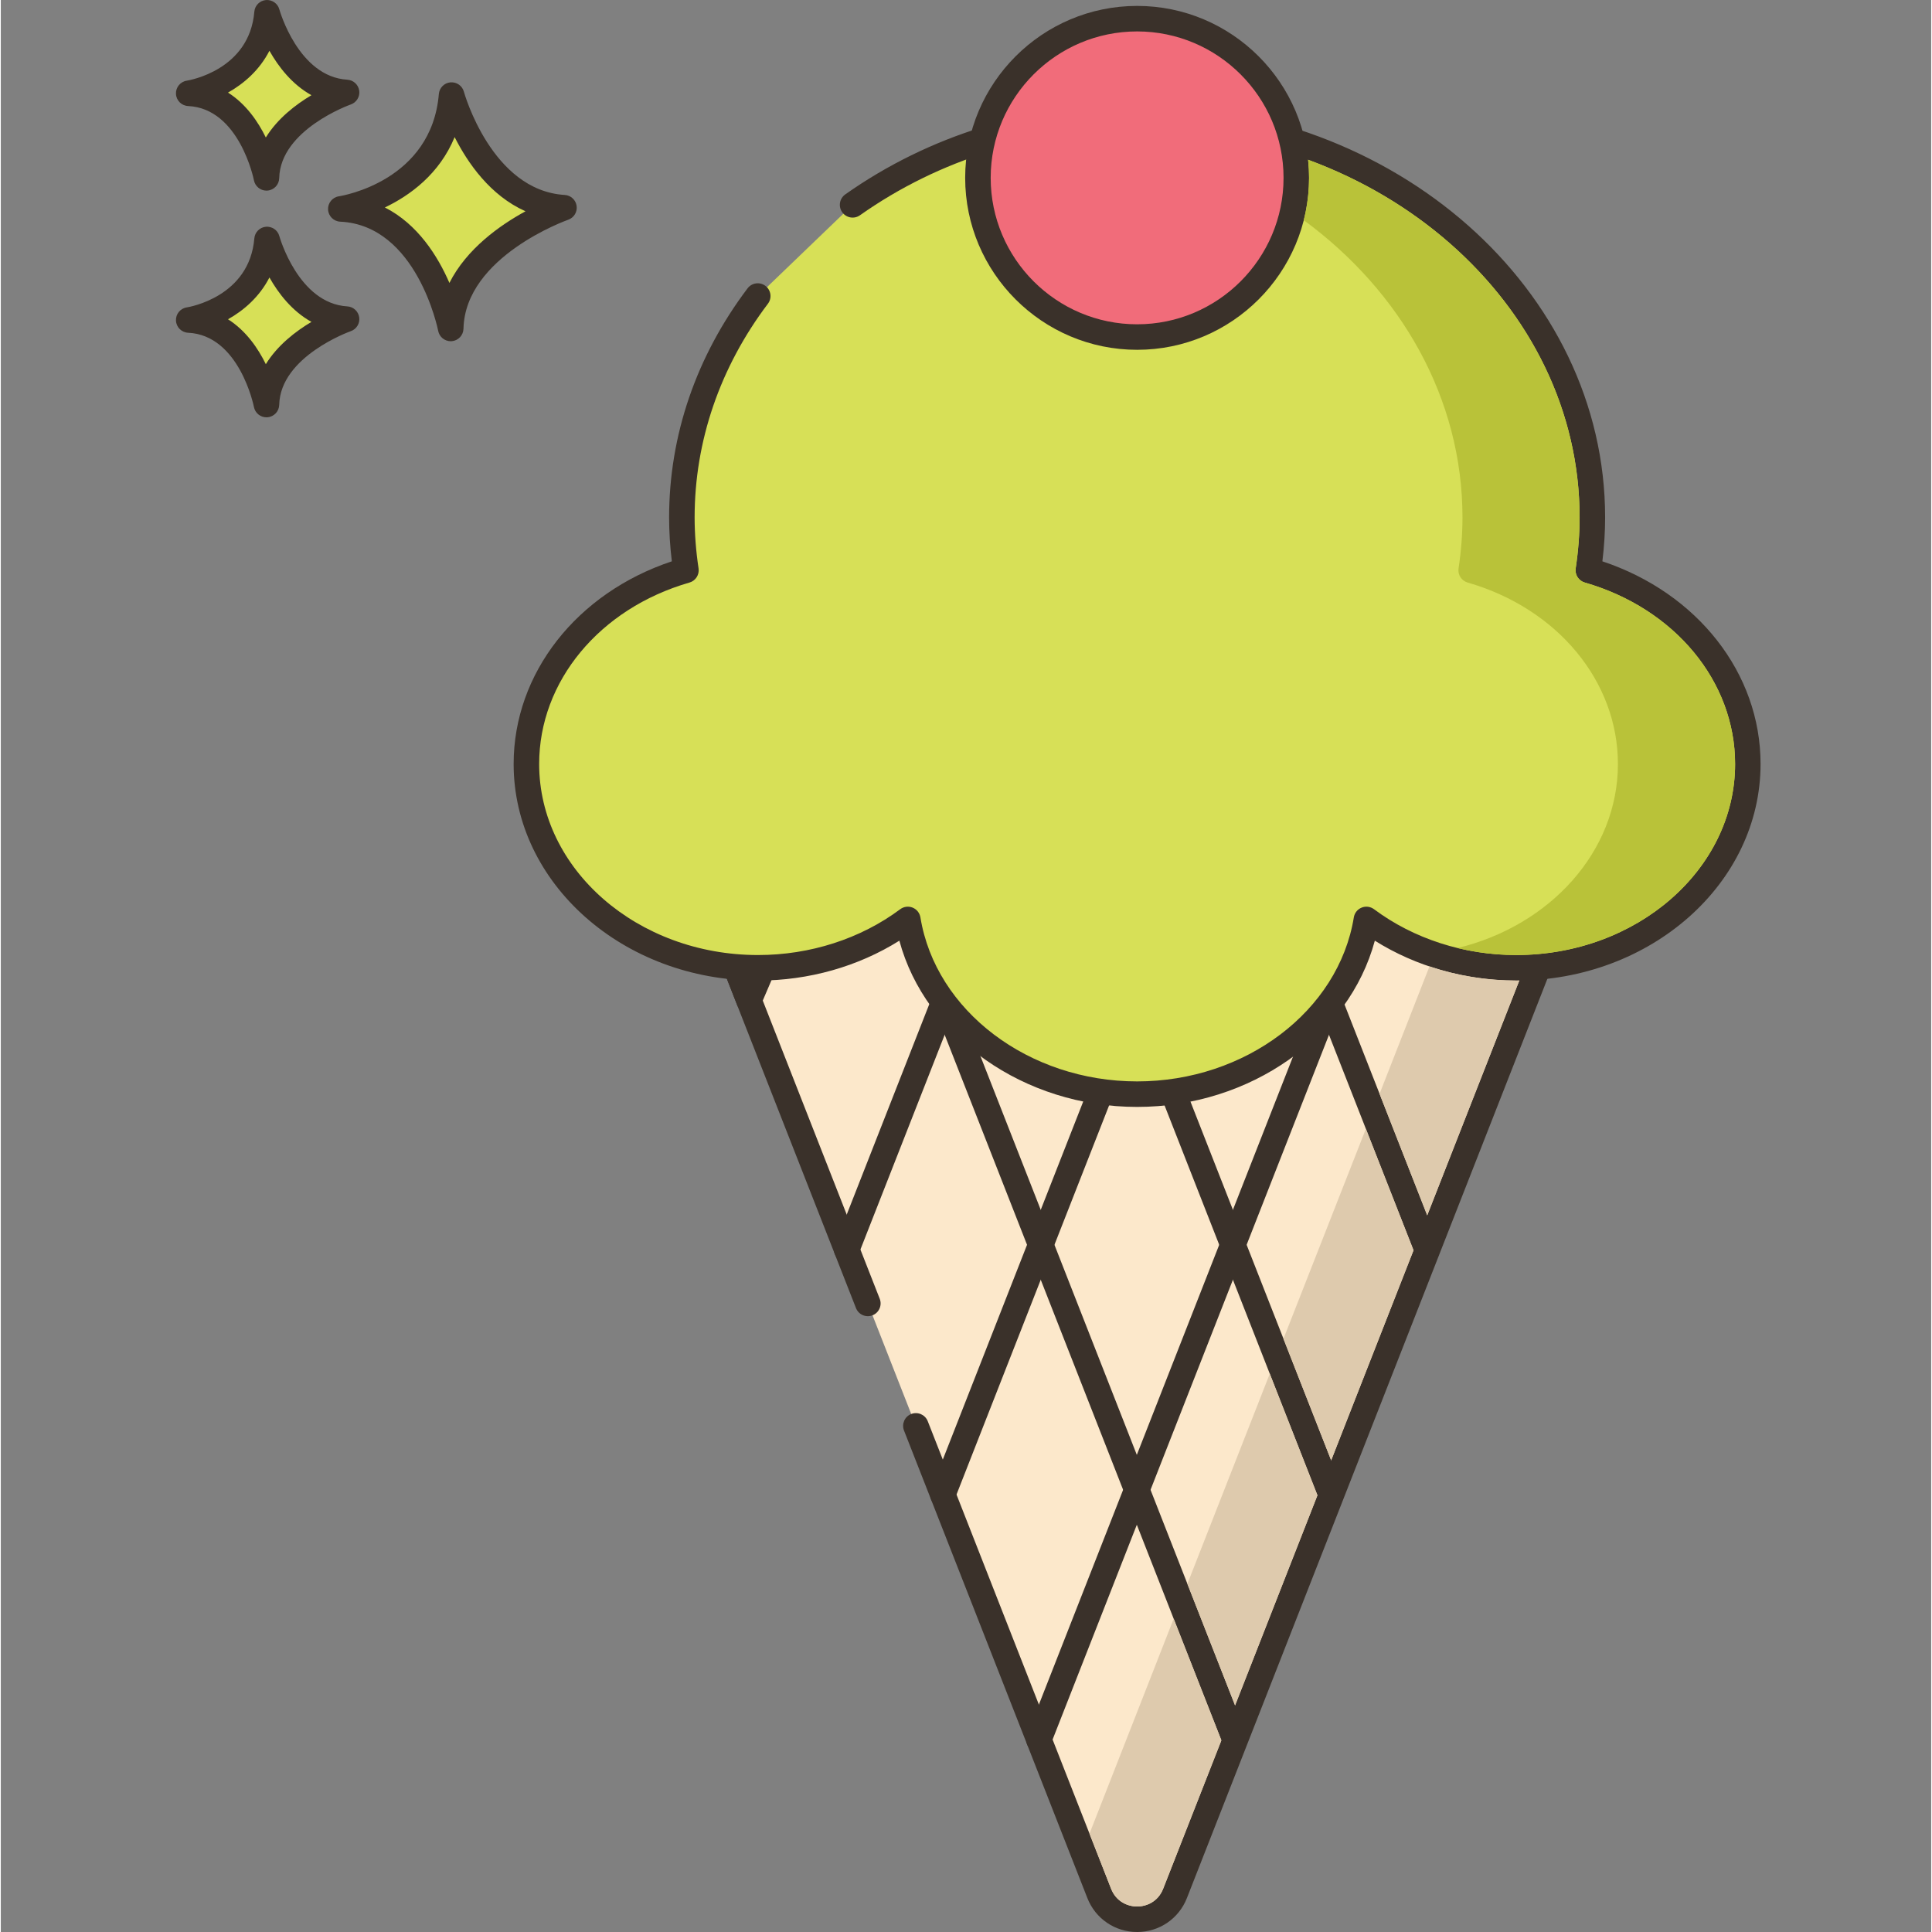 <svg height="454pt" viewBox="-41 0 454 454.382" width="454pt" xmlns="http://www.w3.org/2000/svg"><rect x="-41" y="0" width="454" height="454.382" fill="#808080" stroke="none"/><path d="m65.012 22.355c-1.945 23.125-26.047 26.777-26.047 26.777 20.695.977 25.852 28.121 25.852 28.121.441-19.355 26.641-28.406 26.641-28.406-19.629-1.176-26.445-26.492-26.445-26.492zm0 0" fill="#d7e057"/><path d="m91.637 45.852c-17.211-1.031-23.664-24.047-23.727-24.281-.383-1.402-1.695-2.32-3.168-2.203-1.449.133-2.598 1.285-2.719 2.734-1.719 20.43-22.625 23.93-23.512 24.066-1.523.23-2.625 1.582-2.543 3.121.078 1.543 1.312 2.77 2.855 2.844 18.055.848 22.996 25.434 23.043 25.684.277 1.422 1.52 2.434 2.945 2.434.086 0 .168 0 .254-.012 1.527-.125 2.711-1.383 2.75-2.918.387-17.016 24.379-25.551 24.621-25.637 1.355-.469 2.188-1.828 1.988-3.246-.191-1.418-1.359-2.5-2.789-2.586zm-27.133 20.691c-2.711-6.258-7.418-13.812-15.176-17.75 5.863-2.809 12.82-7.828 16.406-16.547 3.102 6.141 8.398 13.762 16.668 17.445-6.016 3.277-13.844 8.809-17.898 16.852zm0 0" fill="#3a312a"/><path d="m21.613 56.312c-1.375 16.359-18.426 18.945-18.426 18.945 14.637.688 18.285 19.887 18.285 19.887.312-13.688 18.844-20.09 18.844-20.09-13.879-.832-18.703-18.742-18.703-18.742zm0 0" fill="#d7e057"/><path d="m40.496 72.059c-11.531-.688-15.941-16.371-15.988-16.527-.375-1.406-1.723-2.324-3.16-2.203-1.453.129-2.602 1.285-2.723 2.734-1.156 13.742-15.293 16.137-15.883 16.23-1.527.23-2.629 1.578-2.547 3.121.078 1.539 1.312 2.77 2.855 2.844 12.07.566 15.449 17.285 15.477 17.449.273 1.426 1.52 2.441 2.949 2.441.082 0 .164-.004.25-.012 1.527-.125 2.715-1.387 2.75-2.922.262-11.418 16.664-17.266 16.824-17.324 1.352-.465 2.188-1.824 1.992-3.242-.199-1.422-1.367-2.504-2.797-2.59zm-19.168 13.59c-1.848-3.77-4.68-7.895-8.895-10.559 3.711-2.082 7.395-5.262 9.742-9.832 2.117 3.746 5.309 7.906 9.883 10.445-3.699 2.203-7.98 5.48-10.73 9.945zm0 0" fill="#3a312a"/><path d="m21.613 3c-1.375 16.359-18.426 18.941-18.426 18.941 14.637.688 18.285 19.891 18.285 19.891.312-13.691 18.844-20.094 18.844-20.094-13.879-.832-18.703-18.738-18.703-18.738zm0 0" fill="#d7e057"/><path d="m40.496 18.746c-11.531-.691-15.941-16.375-15.988-16.531-.375-1.406-1.723-2.324-3.16-2.203-1.453.129-2.602 1.285-2.723 2.734-1.156 13.742-15.293 16.133-15.883 16.227-1.527.23-2.629 1.582-2.547 3.125.078 1.539 1.312 2.766 2.855 2.84 12.07.57 15.449 17.289 15.477 17.453.273 1.422 1.52 2.441 2.949 2.441.082 0 .164-.004.25-.012 1.527-.125 2.715-1.387 2.75-2.922.262-11.418 16.664-17.27 16.824-17.324 1.352-.469 2.188-1.824 1.992-3.242-.199-1.418-1.367-2.5-2.797-2.586zm-19.168 13.59c-1.848-3.773-4.68-7.895-8.895-10.562 3.711-2.082 7.395-5.258 9.742-9.832 2.117 3.746 5.309 7.906 9.883 10.445-3.699 2.203-7.98 5.484-10.73 9.949zm0 0" fill="#3a312a"/><path d="m126.465 213.586 8.879 22.648v.02l22.602 57.621 4.973 12.676 11.293 28.797 6.336 16.148 22.598 57.621 14.184 36.184c3.18 8.109 14.656 8.109 17.836 0l90.859-231.711h-199.559zm0 0" fill="#fce8cb"/><g fill="#3a312a"><path d="m328.504 211.895c-.559-.82-1.488-1.309-2.48-1.309h-199.559c-.992 0-1.918.488-2.477 1.309-.559.82-.676 1.863-.316 2.785l8.816 22.492c.02.059.043.117.066.18l27.57 70.293c.605 1.543 2.348 2.301 3.887 1.699 1.543-.605 2.301-2.344 1.699-3.887l-27.508-70.137c-.02-.059-.043-.117-.062-.176l-7.277-18.555h190.766l-89.258 227.617c-1.207 3.082-3.953 4.176-6.125 4.176-2.168 0-4.918-1.098-6.121-4.176l-43.121-109.953c-.605-1.547-2.352-2.301-3.887-1.699-1.543.605-2.301 2.344-1.699 3.887l43.121 109.953c1.898 4.852 6.5 7.988 11.707 7.988 5.215 0 9.809-3.137 11.711-7.988l90.863-231.715c.359-.922.242-1.969-.316-2.785zm0 0"/><path d="m280.922 210.789c-1.539-.602-3.281.156-3.891 1.699l-76.68 195.531c-.605 1.543.152 3.285 1.699 3.887.359.141.727.211 1.094.211 1.199 0 2.328-.723 2.793-1.906l76.684-195.531c.605-1.543-.156-3.285-1.699-3.891zm0 0"/><path d="m235.723 210.789c-1.543-.602-3.289.156-3.891 1.699l-54.078 137.91c-.605 1.543.152 3.285 1.699 3.891.359.141.727.207 1.094.207 1.199 0 2.332-.723 2.793-1.906l54.078-137.91c.605-1.543-.156-3.285-1.695-3.891zm0 0"/><path d="m190.543 210.789c-1.543-.602-3.285.156-3.891 1.699l-31.5 80.289c-.605 1.543.156 3.285 1.699 3.891.359.137.73.207 1.094.207 1.199 0 2.328-.723 2.793-1.906l31.5-80.289c.605-1.543-.156-3.285-1.695-3.891zm0 0"/><path d="m252 408.02-76.68-195.531c-.605-1.543-2.348-2.297-3.887-1.699-1.543.605-2.301 2.348-1.699 3.891l76.68 195.531c.465 1.18 1.598 1.906 2.793 1.906.367 0 .734-.07 1.098-.211 1.543-.602 2.301-2.344 1.695-3.887zm0 0"/><path d="m274.602 350.398-54.082-137.91c-.605-1.543-2.352-2.297-3.887-1.699-1.543.605-2.301 2.348-1.699 3.891l54.082 137.91c.465 1.184 1.594 1.906 2.793 1.906.363 0 .734-.066 1.094-.207 1.543-.605 2.305-2.348 1.699-3.891zm0 0"/><path d="m297.203 292.777-31.5-80.289c-.609-1.543-2.355-2.297-3.891-1.699-1.543.605-2.301 2.348-1.699 3.891l31.5 80.289c.465 1.18 1.598 1.906 2.793 1.906.367 0 .738-.07 1.098-.207 1.543-.609 2.305-2.352 1.699-3.891zm0 0"/><path d="m146.75 211.934c-.555-.844-1.496-1.348-2.504-1.348h-17.781c-.992 0-1.922.488-2.48 1.309-.559.82-.676 1.863-.312 2.785l8.496 21.676c.445 1.133 1.531 1.887 2.746 1.906h.047c1.199 0 2.285-.715 2.758-1.82l9.285-21.676c.398-.926.301-1.992-.254-2.832zm-11.664 15.418-4.223-10.77h8.832zm0 0"/></g><path d="m332.355 134.125c.613-4.074.957-8.219.957-12.438 0-52.023-47.934-94.199-107.066-94.199-25.328 0-48.582 7.754-66.914 20.688l-22.312 21.449c-11.266 14.918-17.844 32.812-17.844 52.062 0 4.219.348 8.367.957 12.441-21.785 6.27-37.52 24.289-37.52 45.551 0 26.477 24.395 47.938 54.484 47.938 13.434 0 25.723-4.285 35.223-11.371 3.777 23.227 26.473 41.09 53.922 41.09 27.449 0 50.148-17.863 53.926-41.09 9.496 7.09 21.789 11.371 35.219 11.371 30.094 0 54.488-21.461 54.488-47.938 0-21.262-15.734-39.281-37.52-45.555zm0 0" fill="#d7e057"/><path d="m335.668 132.016c.43-3.512.645-6.977.645-10.328 0-53.598-49.375-97.199-110.066-97.199-25.215 0-48.953 7.344-68.645 21.234-1.355.957-1.676 2.828-.719 4.18.953 1.355 2.824 1.68 4.18.723 18.672-13.176 41.211-20.137 65.184-20.137 57.383 0 104.07 40.91 104.07 91.199 0 3.863-.312 7.902-.926 11.992-.223 1.488.691 2.914 2.133 3.328 21.145 6.09 35.355 23.238 35.355 42.668 0 24.777-23.102 44.938-51.488 44.938-12.242 0-24.113-3.828-33.426-10.777-.844-.629-1.949-.773-2.918-.379-.973.395-1.668 1.266-1.836 2.301-3.578 21.992-25.488 38.574-50.965 38.574-25.48 0-47.387-16.582-50.965-38.574-.168-1.035-.863-1.906-1.836-2.301-.969-.391-2.074-.25-2.918.379-9.312 6.949-21.184 10.777-33.426 10.777-28.387 0-51.488-20.16-51.488-44.938 0-19.434 14.207-36.578 35.352-42.668 1.445-.414 2.359-1.84 2.137-3.328-.613-4.082-.926-8.121-.926-11.992 0-17.949 5.961-35.328 17.238-50.254 1-1.32.738-3.203-.586-4.203-1.32-.996-3.203-.734-4.203.586-12.07 15.977-18.449 34.605-18.449 53.871 0 3.355.215 6.82.641 10.328-22.359 7.441-37.207 26.309-37.207 47.664 0 28.086 25.793 50.938 57.488 50.938 11.926 0 23.559-3.309 33.23-9.383 6.094 22.586 29.27 39.098 55.914 39.098 26.641 0 49.816-16.512 55.91-39.098 9.672 6.074 21.305 9.383 33.23 9.383 31.699 0 57.488-22.852 57.488-50.938.008-21.355-14.84-40.223-37.203-47.664zm0 0" fill="#3a312a"/><path d="m226.246 4.391c-20.68 0-37.441 16.762-37.441 37.441 0 20.676 16.762 37.438 37.441 37.438 20.676 0 37.438-16.762 37.438-37.438 0-20.68-16.762-37.441-37.438-37.441zm0 0" fill="#f16c7a"/><path d="m226.246 1.391c-22.301 0-40.441 18.141-40.441 40.441 0 22.297 18.141 40.438 40.441 40.438 22.301 0 40.438-18.141 40.438-40.438 0-22.301-18.137-40.441-40.438-40.441zm0 74.879c-18.992 0-34.441-15.449-34.441-34.438 0-18.992 15.449-34.441 34.441-34.441 18.988 0 34.438 15.449 34.438 34.441 0 18.988-15.445 34.438-34.438 34.438zm0 0" fill="#3a312a"/><path d="m331.523 137.008c-1.438-.422-2.359-1.84-2.137-3.32.617-4.102.918-8.141.918-12 0-37.801-26.379-70.301-63.84-84.102.141 1.379.219 2.801.219 4.242 0 3.438-.438 6.777-1.238 9.957 22.801 16.742 37.32 41.859 37.32 69.902 0 3.859-.301 7.898-.922 12-.219 1.48.68 2.898 2.141 3.32 21.141 6.098 35.34 23.238 35.34 42.68 0 20.598-15.98 38.02-37.699 43.277 4.461 1.082 9.082 1.641 13.762 1.641 28.398 0 51.5-20.16 51.5-44.918 0-19.441-14.223-36.578-35.363-42.68zm0 0" fill="#b9c239"/><path d="m257.445 323.086-19.379 49.422 11.219 28.578 19.359-49.418zm0 0" fill="#decaad"/><path d="m280.047 265.484-19.383 49.383 11.223 28.578 19.359-49.398zm0 0" fill="#decaad"/><path d="m234.844 380.707-19.797 50.539 5.078 12.961c1.199 3.078 3.961 4.18 6.121 4.18s4.918-1.102 6.117-4.18l13.703-34.902zm0 0" fill="#decaad"/><path d="m315.387 230.605c-7 0-13.922-1.141-20.383-3.32l-11.738 29.961 11.199 28.582 21.66-55.223zm0 0" fill="#decaad"/></svg>